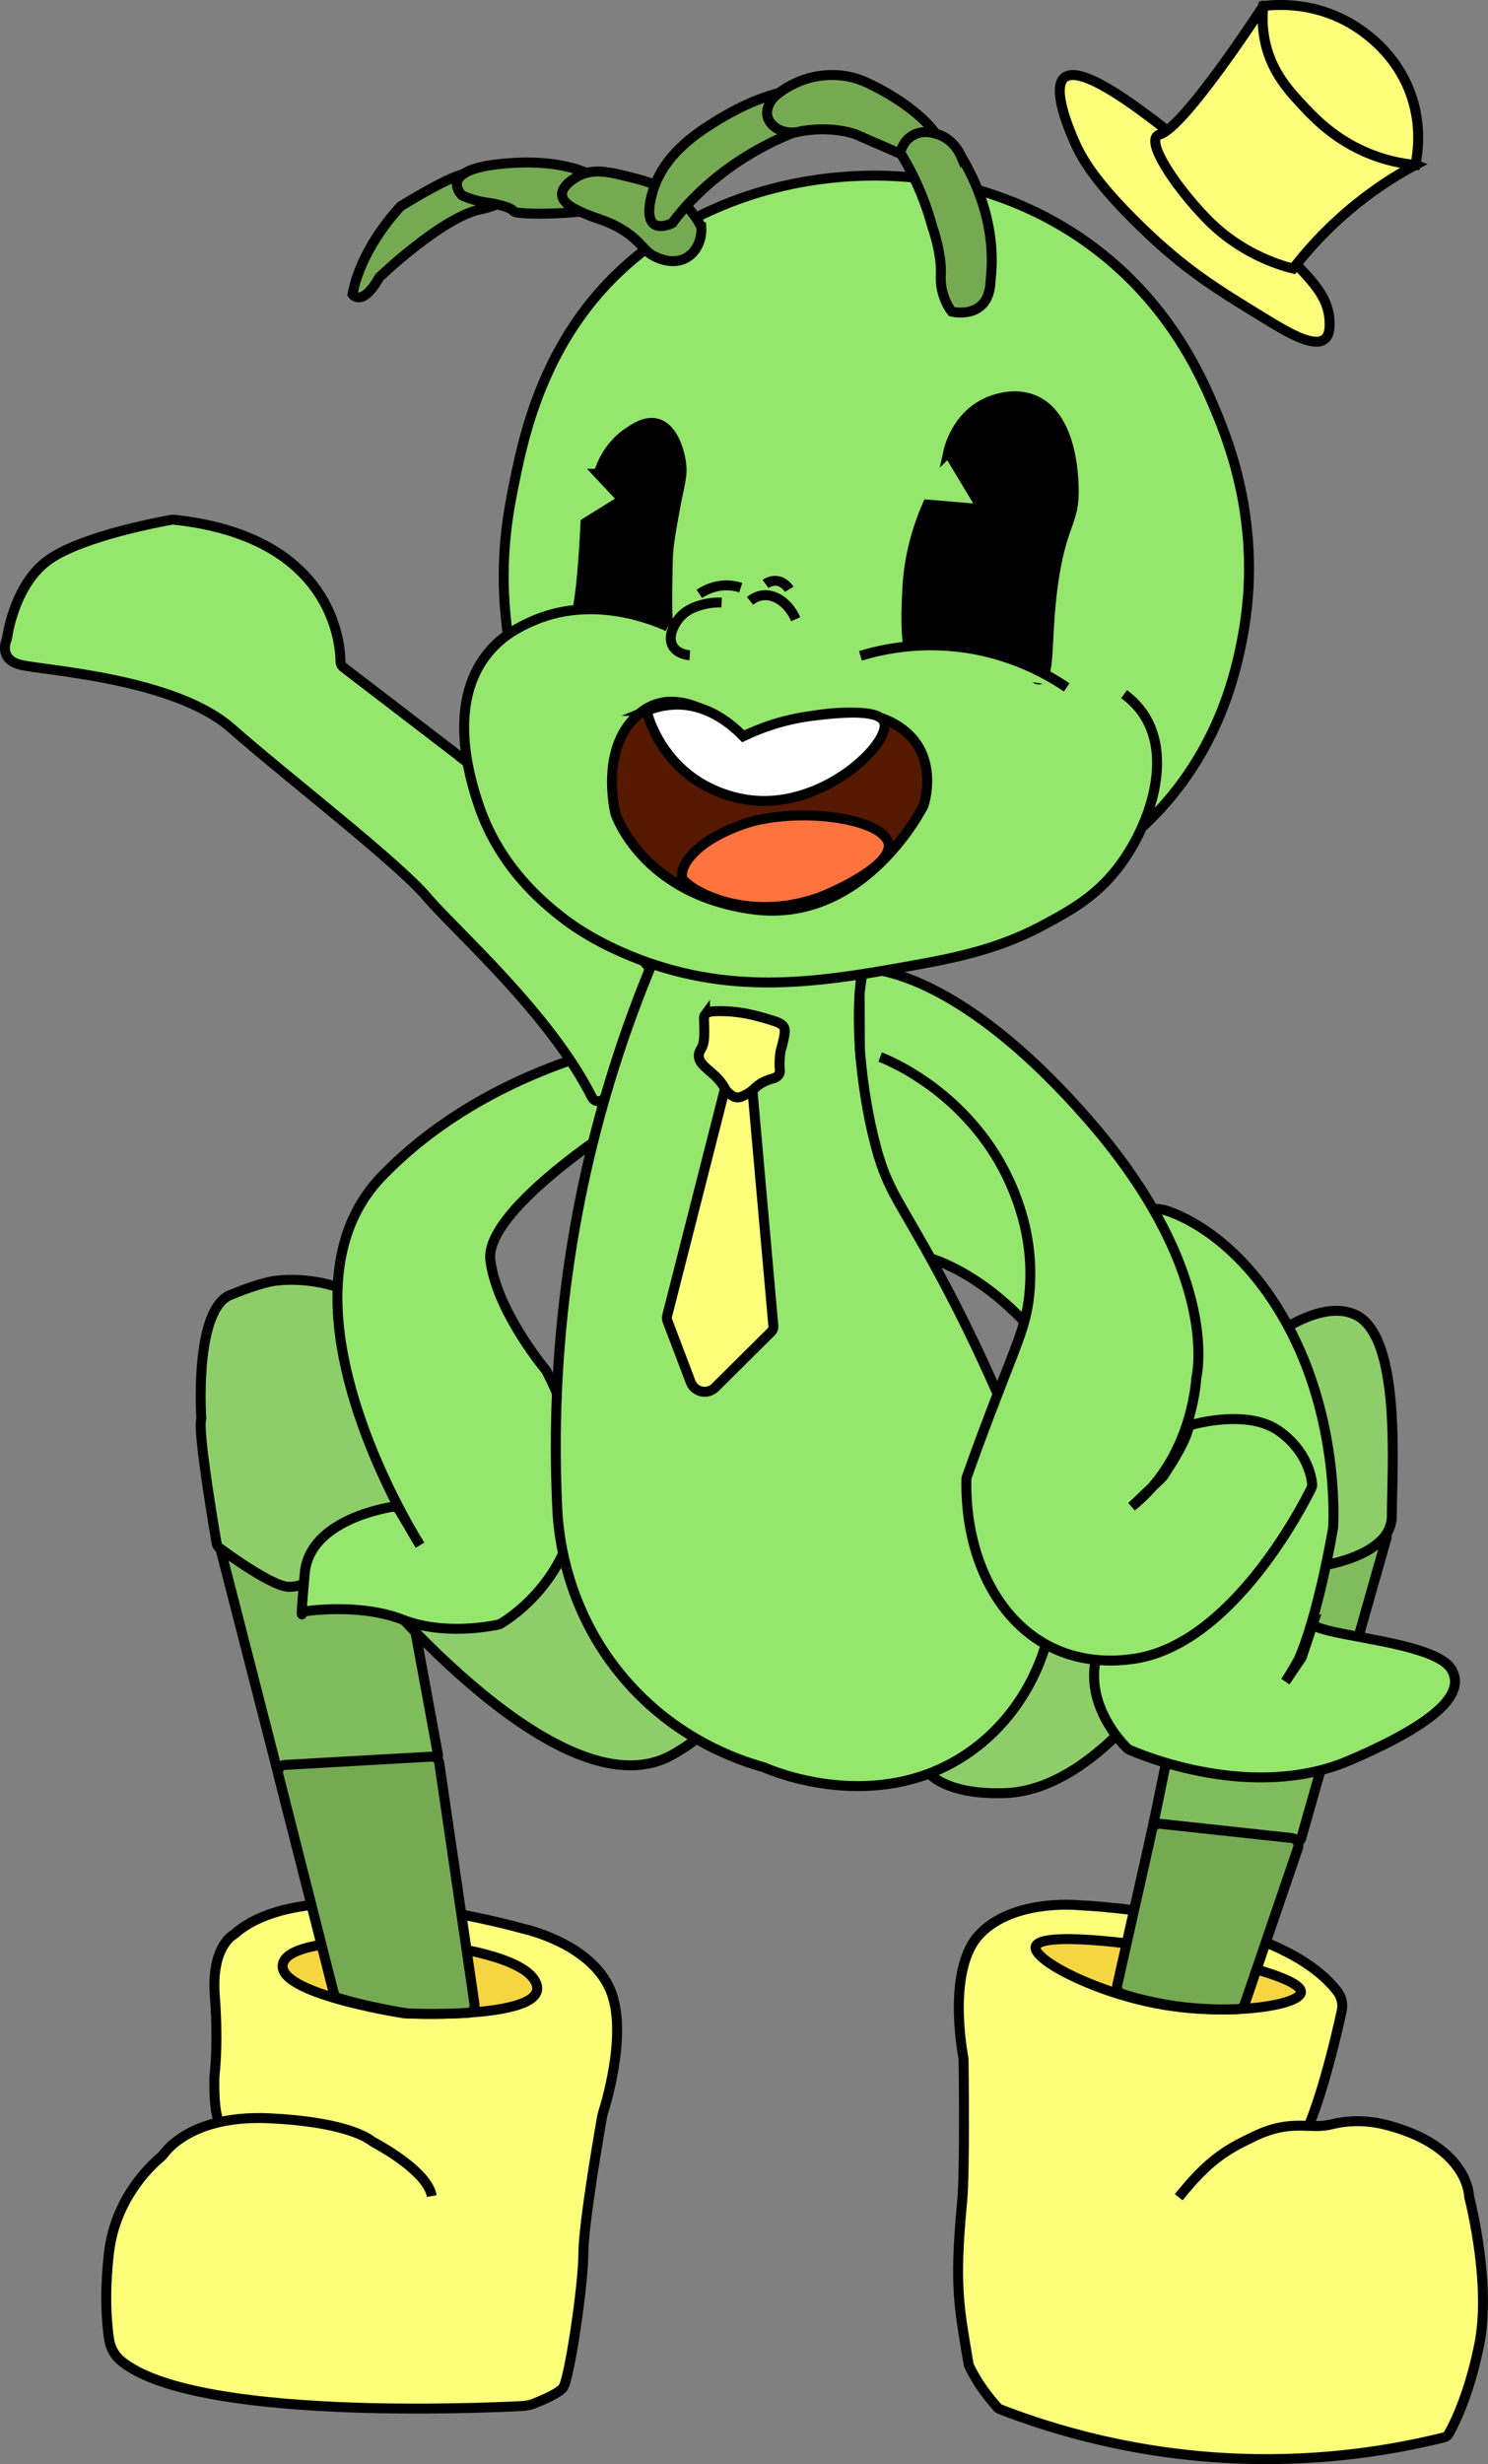 <?xml version="1.0" encoding="UTF-8"?>
<svg id="Camada_2" data-name="Camada 2" xmlns="http://www.w3.org/2000/svg" viewBox="0 0 449.6 744.21">
  <rect x="0" y="0" width="449.6" height="744.21" fill="#808080" stroke="none"/>
  <defs>
    <style>
      .cls-1 {
        fill: #ff733f;
      }

      .cls-1, .cls-2, .cls-3, .cls-4, .cls-5, .cls-6, .cls-7, .cls-8, .cls-9, .cls-10 {
        stroke: #000;
        stroke-miterlimit: 10;
        stroke-width: 3px;
      }

      .cls-2 {
        fill: #80bc5c;
      }

      .cls-4 {
        fill: #fbff7a;
      }

      .cls-5 {
        fill: #551900;
      }

      .cls-6 {
        fill: #75aa53;
      }

      .cls-7 {
        fill: #f5d642;
      }

      .cls-8 {
        fill: #fff;
      }

      .cls-9 {
        fill: #94e66c;
      }

      .cls-10 {
        fill: #8dce6a;
      }
    </style>
  </defs>
  <g id="corpo">
    <g id="perna_esquerda" data-name="perna esquerda">
      <path class="cls-4" d="m130.46,663.26c-1.19-7-14.11-14.39-17.32-16.13-.41-.22-.79-.47-1.16-.74-1.77-1.28-9.26-5.61-30.53-6.62-21.03-1-29.56,7.68-31.74,10.47-.44.57-.93,1.09-1.48,1.56-3.1,2.63-13.41,12.47-15.29,28.48-1.5,12.84-.65,21.9.05,26.39.39,2.51,1.68,4.8,3.65,6.41,21.91,18.02,108.32,14.26,121.3,13.58,1.12-.06,2.22-.29,3.27-.7,2.61-1.01,7.56-3.1,8.92-4.84,1.87-2.38,6.13-30.98,6.13-40.51,0-8.68,4.79-36.39,5.66-41.3.08-.47.19-.93.34-1.38,1.26-4,7.68-25.82,1.67-38-6.64-13.45-25.96-17.45-25.96-17.45,0,0-64.6-18.64-87.32,1.79,0,0-6.89,3.45-5.74,18.51,1,13.14.16,21.82-.07,23.81-.04.34-.06.67-.07,1.01-.04,2.31-.09,10.96,1.53,13.31"/>
      <path class="cls-4" d="m356.16,663.6c9.1-11.38,14.54-14.44,22.81-18.38,11.4-5.45,16.62-1.93,23.34-3.62,8.28-2.09,15.22-.2,17.4.39,22.59,6.13,24.08,19.53,24.18,21.26,0,.14.03.26.06.4.64,2.51,6.54,26.62,3.03,44.29-3.07,15.44-7.74,24.48-9.26,27.14-.3.53-.8.91-1.39,1.06-15.29,3.8-36.24,7.28-61.11,6.45-31.28-1.05-56.43-8.51-73.02-14.93-.34-.13-.63-.34-.87-.61-2.58-2.95-5.91-7.01-8.51-12.51-.09-.2-.16-.41-.19-.63-2.67-16.48-4.46-22.57-1.92-48.95.87-9.07.47-40.3.43-43.04,0-.13-.01-.25-.04-.37-.45-2.36-4.93-27.26,5.02-37.5,10.14-10.43,28.91-8.73,30.01-8.62.04,0,.07,0,.11,0,2.06.09,60.03,2.75,77.87,26.07,1.28,1.67,1.73,3.83,1.28,5.89-1.47,6.75-5.32,23.3-9.78,34.21"/>
      <path class="cls-7" d="m85.95,592c-5.68,9.39,33.61,15.67,36.13,16.07.08.01.16.02.25.02,2.65.11,47.37,1.77,38.94-10.42s-69.45-15.37-75.32-5.67Z"/>
      <path class="cls-2" d="m87.87,550.61c.08.33.24.63.46.88,1.99,2.34,12.69,13.88,24.43,6.75,11.7-7.11,18.24-23.9,19.45-27.24.14-.38.17-.78.1-1.17l-10.1-54.95c-.16-.85-.79-1.54-1.63-1.76l-52.76-14c-1.65-.44-3.17,1.06-2.74,2.72l22.79,88.77Z"/>
      <path class="cls-10" d="m198.99,491.54c.21.25.46.46.75.6,4.22,2.05,36.91,19.02,3.39,37.85-32.33,18.17-87.23-46.67-97.41-59.21-.87-1.07-2.5-1.1-3.41-.07l-3.19,3.62c-.1.12-.21.22-.34.31-1.07.79-6.5,4.62-11.39,4.62s-17.82-9.35-21.06-11.72c-.47-.34-.78-.85-.88-1.42-.92-5.35-5.65-33.37-4.68-37.37.05-.2.05-.41.04-.61-.22-3.75-1.55-32.79,8.79-37.03,11.06-4.53,14.55-4.36,14.55-4.36,0,0,16.43-2.47,31.57,9.11,14.55,11.11,78.21,89.46,83.26,95.68Z"/>
      <path class="cls-6" d="m102.35,603.5c6.78,2.01,14.64,3.63,20.64,4.55.09.01.17.02.26.03,5.25.23,11.82.22,18.04-.16,1.31-.08,2.28-1.26,2.09-2.56l-1.4-9.57-9.26-63.34c-.17-1.15-1.18-1.98-2.34-1.91l-44.27,2.5c-1.41.08-2.39,1.42-2.04,2.79l15.15,59.73,1.62,6.37c.19.76.77,1.37,1.52,1.6Z"/>
    </g>
    <g id="perna_direita" data-name="perna direita">
      <path class="cls-7" d="m393.09,601.7c.47-5.16-33.39-11.68-35.74-12.13-15.84-3-43.27-6.2-44.43-1.66-1.01,3.99,18.24,14.03,38.17,17.49,20.19,3.5,41.63.34,42-3.7Z"/>
      <path class="cls-2" d="m347.04,558c-.1.5-.04,1.02.2,1.47,1.49,2.89,7.7,13.64,18.29,15.63,11.38,2.13,25.4-16.64,27.35-19.34.15-.21.26-.44.33-.69l25.7-90.45c.41-1.43-.67-2.85-2.15-2.85h-22.95c-.76,0-1.47.39-1.88,1.02l-36.9,57.06c-.15.23-.26.49-.31.77l-7.68,37.39Z"/>
      <path class="cls-10" d="m276.4,519.66c-.28.31-.47.69-.54,1.1-.64,3.68-2.26,21.72,27.71,20.8,31.21-.96,57.36-47.49,60.6-53.49.23-.42.58-.75,1-.95l27.56-13.13c.24-.11.49-.18.75-.21,3.31-.3,27.07-2.95,27.07-16.01,0-14.04,3.06-54.3-11.11-60.73s-36.38,15.92-36.38,15.92l-96.65,106.69Z"/>
      <path class="cls-6" d="m352.12,605.4c7.84,1.36,15.47,1.66,21.96,1.39.92-.04,1.71-.65,2.01-1.51l16.11-47.2c.46-1.36-.45-2.79-1.88-2.95l-39.77-4.31c-1.13-.12-2.18.62-2.43,1.74l-10.55,47.05c-.25,1.13.39,2.28,1.5,2.62,4.06,1.27,8.47,2.37,13.06,3.17Z"/>
    </g>
    <path class="cls-9" d="m269.27,303.43s52.33,26.67,78.33,60.78c.37.48.91.79,1.51.86l2.19.26c.11.01.21.03.31.06,1.99.53,21.9,6.45,37.28,34.55,15.65,28.58,14.05,59.3,13.92,61.42,0,.08-.01.15-.03.22-.31,1.83-4.53,26.33-10.4,39.62-.03.07-.06.13-.1.2-.36.64-2.39,4.27-3.9,6.48l4.74-7.02c.11-.17.2-.35.27-.54l3.41-10.18s-2.68,1.13,10.51,3.6c13.19,2.47,28.09,4.94,31.32,10.55,3.23,5.62.09,14.13-30.89,27.4-29.16,12.5-62.69-1.55-66.53-3.24-.25-.11-.47-.26-.66-.45-1.85-1.82-11.6-12.14-9.74-25.25s19.1-46.18,22.91-53.41c.44-.84.31-1.87-.34-2.56l-39.87-43.02s-.08-.08-.11-.13c-1.05-1.34-18.73-23.5-42.16-25.81-22.12-2.18-27.11-43.01-27.79-49.91-.06-.63.14-1.24.56-1.71,6.96-7.74,13.92-15.48,20.88-23.22.7-.78,1.85-.97,2.76-.46.54.3,1.09.61,1.63.91Z"/>
    <path class="cls-9" d="m201.07,316.69c.87-1.64-.52-3.57-2.35-3.26-13.31,2.23-53.92,11.3-83.41,41.91-26.7,27.72-7.06,76.13,4.6,98.86,3.95,7.7,6.98,12.46,6.98,12.46l-6.21-10.48c-.47-.8-1.39-1.23-2.3-1.07-5.63.98-24.99,5.41-26.3,20.02-1.53,17.11-.64,11.62-.64,11.62,0,0,16.85-2.81,30.26,2.43,12.24,4.78,26.5,2,28.89,1.48.24-.05.45-.14.66-.26,3.78-2.22,40.15-25.23,13.89-76.27-.08-.15-.17-.29-.28-.42-1.59-1.93-14.77-18.29-16.69-33s36.39-39.52,41.21-42.58c.33-.21.59-.5.77-.84l10.93-20.6Z"/>
    <path class="cls-9" d="m142.2,231l-38.43-29.45c-.54-.42-.87-1.05-.88-1.74-.08-6.21-2.86-37.84-50.41-42.85-.21-.02-.43-.02-.64.02-3.02.53-26.6,4.86-36.79,11.86s-12.57,21.59-12.9,23.78c-.03.18-.07.35-.14.52-.47,1.16-2.09,6.25,4.53,7.73,7.49,1.67,46.3,4.06,63.32,19.03s50.04,40.32,59.23,51.14c8.7,10.24,36.95,34.91,49.75,60.33.84,1.66,3.23,1.61,4.02-.08l15.83-34.15c.37-.81.24-1.75-.35-2.42l-55.83-63.42c-.1-.11-.2-.21-.32-.3Z"/>
    <path class="cls-9" d="m203.92,278.05c-.79.08-1.49.57-1.82,1.29-8.36,18.35-16.75,40.61-23.13,66.47-10.76,43.61-11.99,82.03-10.55,110.64.41,7.33,2.6,29.72,19.91,50.21,15.68,18.56,34.8,24.96,42.23,27.02.1.03.19.06.29.1,2.84,1.26,34.2,14.34,61.4-4.14,22.54-15.31,32.36-45.59,22.98-73.79-11.11-31.18-22.82-55.12-31.66-71.49-11.47-21.26-15.17-24.33-18.78-37.53-4.59-16.81-10.25-54.47,2.51-72.9.69-1,1.91-2.62-63.39,4.12Z"/>
    <g id="gravata">
      <path class="cls-4" d="m226.88,324.78c.07.18.1.37.12.55,2.22,25.01,4.44,50.03,6.66,75.04.08.7-.16,1.39-.66,1.88l-16.9,16.78c-2.32,2.31-6.25,1.46-7.41-1.6l-7.05-18.57c-.17-.46-.2-.96-.06-1.44,6.24-24.51,12.48-49.02,18.71-73.53.17-.66.63-1.23,1.26-1.49s1.43-.45,2.37-.25c1.36.29,2.48,1.29,2.97,2.62Z"/>
      <path class="cls-4" d="m213.01,306.5c.72-.96,2.12-1.07,3.45-1.11,4.14-.11,7.43.45,8.94.72,0,0,3.39.61,8.47,2.26,1.27.41,2.53.86,3.06,2,.13.27.42.9-.21,3.74-.66,2.97-.82,2.73-.98,4.04-.32,2.73-.17,4.34-.17,4.34.07.71.17,1.28-.14,1.89-.42.83-1.33,1.2-1.99,1.38-1.67.42-2.86,1.04-3.65,1.54-1.91,1.21-2.26,2.21-4.35,3.27-1.21.61-2.13,1.07-3.19.81-1.13-.28-2.22-1.32-2.67-1.8-.14-.15-.25-.31-.35-.49-.84-1.59-1.74-2.69-2.43-3.41-2.05-2.17-4.95-3.91-5.51-5.84-.15-.51-.16-1-.14-1.29,0-.17.04-.34.09-.49.18-.58.4-1,.55-1.22,1.08-1.6,1.04-3.82.99-6.93-.04-2.36-.22-2.81.23-3.41Z"/>
    </g>
    <path class="cls-9" d="m265.95,319.26s32.17,11.57,42.72,47.32c1.06,3.6,3.62,13.05,2.27,25.03-1.03,9.17-3.76,14.24-11.8,35.39-3.08,8.1-5.49,14.76-7.02,19.06-.08.23-.13.48-.13.73-.42,22.68,9.02,42.19,25.09,50.44,10.75,5.51,21.21,4.35,25.13,3.82,29.84-3.99,51.45-46.35,54.04-51.63.18-.37.26-.78.22-1.2-.22-2.29-1.6-10.06-10-16.02-8.25-5.85-21.57-3.12-25.91-2.01-.79.2-1.41.82-1.6,1.61-1.1,4.55-6.67,12.82-7.6,14.17-.09.13-.18.24-.3.35l-9.11,8.69c17.56-13.84,19.35-36.37,19.48-38.55,0-.11.02-.22.05-.33.55-2.44,6.46-33.41-33.06-78.48-34.36-39.19-58.51-44.36-65.57-44.99-1.19-.11-2.24.76-2.4,1.94l-.7,5.26c-.01.1-.02.2-.02.31l.09,16.55c0,.06,0,.11,0,.17.08,1.05.17,2.09.25,3.14"/>
  </g>
  <g id="cabeça">
    <g id="boné">
      <path class="cls-4" d="m375.57,62.07c-13.33-13.72-20-20.57-27.06-25.87-6.61-4.96-22.18-16.64-26.89-12.77-3.94,3.24,1.52,15.87,2.89,19.06,2.1,4.86,6.02,12.2,20.09,25.87,13.64,13.26,22.81,18.84,38.81,28.6,6.38,3.89,13.71,8.01,16.85,5.45,1.71-1.39,1.53-4.23,1.43-5.85-.45-7.19-5.47-11.95-12.32-19.18-9.68-10.22-1.8-2.99-13.79-15.32Z"/>
      <path class="cls-4" d="m350.38,40.62c-4.88,1.33,4.58,15.47,13.96,25.19,10.09,10.46,21.5,14.07,26.38,15.32,3.98-5.17,9.39-11.28,16.51-17.36,7.39-6.31,14.53-10.8,20.43-13.96-1.68-.61-4.06-1.54-6.81-2.89-3.1-1.52-16.56-8.43-28.09-24.68-7.47-10.53-11.81-21.77-11.06-20.43,0,0-23.83,36.77-31.32,38.81Z"/>
      <path class="cls-4" d="m405.08,5.52c-9.87-4.69-19.05-4.22-23.38-3.7-.27,2.59-.4,6.4.55,10.81,2.01,9.34,7.49,15.13,12.13,20.04,3.37,3.57,10.3,10.72,21.83,14.68,4.55,1.56,8.56,2.19,11.45,2.47.79-3.84,1.8-11.49-1.02-20.26-5.09-15.8-18.62-22.65-21.55-24.04Z"/>
    </g>
    <g id="rosto">
      <path class="cls-9" d="m284.16,54.75c10.15,1.79,27.36,6.33,44.6,18.72,24.38,17.52,34.23,40.24,38.47,50.38,4.05,9.67,14.52,35.69,8.17,68.77-1.75,9.1-6.32,31.42-24.51,51.4-24.87,27.32-57.99,31.4-71.15,33.02-10.67,1.31-73.78,7.76-106.55-34.38-17-21.85-19.64-48.79-20.43-56.85-1.74-17.76.92-31.55,2.38-38.81,2.62-13.05,7.52-37.38,25.53-58.21,26.4-30.53,69.34-40.06,103.49-34.04Z"/>
      <path class="cls-3" d="m180.84,143.09c.92-2.93,3.2-8.48,8.68-12.26,2.26-1.55,5.59-3.84,9.02-2.89,5.44,1.51,6.93,9.99,7.15,11.23.8,4.54-.39,6.65-2.04,16-1.2,6.76-1.79,10.14-1.87,13.96-.24,11.62-.35,17.42.34,21.11.09.45.27,1.35-.17,2.21-1.71,3.4-10.65,1.94-12.09,1.7-1.51-.25-13.8-2.26-15.15-8.85-.23-1.12-.07-2,0-2.38.77-4.35,1.55-11.82,2.21-25.02l11.23-6.98-7.32-7.83Z"/>
      <path class="cls-9" d="m201.78,189.22c-4.46-2.01-23.09-9.82-41.53-1.36-3.03,1.39-8.44,3.94-12.94,9.53-12.36,15.35-5.19,37.91-3.06,44.6,6.24,19.63,19.93,30.67,25.53,35.06,2,1.57,10.82,8.34,25.87,13.62,29.1,10.21,54.86,5.53,83.4.34,15.89-2.89,26.41-6.28,36.77-11.91,7.52-4.09,14.87-8.09,21.45-16.34,9.76-12.24,17.18-33.02,8.51-46.64-1.99-3.13-4.4-5.2-6.13-6.47"/>
      <path class="cls-3" d="m286.5,136.58c.23-1.07,2.5-10.99,11.96-15.11,1.12-.49,7.71-3.35,14.09-.6,11.22,4.84,11.77,22.76,11.87,26.3.31,10.29-3.14,10.33-5.78,26.19-2.9,17.47-1.01,31.2-4.52,31.85-.63.12-1.07-.25-2-.85-5.8-3.74-11.91-4.45-17.57-5.11-6.8-.79-10.47.42-13.02-1.53-.39-.3-1.68-1.38-3.32-1.28-1.46.09-1.95,1.03-2.55.94-1.73-.27-2.18-8.75-1.45-20.57.62-10.02,3.46-18.49,6.04-24.41,5.54.47,11.08.94,16.62,1.4-3.45-5.74-6.91-11.49-10.36-17.23Z"/>
      <path class="cls-9" d="m259.99,198.07c6.1-1.85,16.49-4.15,29.28-2.72,15.99,1.78,27.44,8.46,33.02,12.26"/>
      <path class="cls-5" d="m224.59,222.58c-.68.17-17.36-17.53-30.64-7.66s-8,30.81-8,30.81c0,0,8,24.51,41.7,28.94s51.4-31.37,51.4-31.37c0,0,6.13-17.65-10.38-25.48s-44.09,4.77-44.09,4.77Z"/>
      <path class="cls-8" d="m195.35,214.71c.83,3.02,4.02,13.14,14.18,20.38,1.58,1.13,10.19,7.08,22.2,6.81,20.22-.46,37.67-18.27,35.36-23.87-1.73-4.2-14.98-2.63-21.27-1.88-9.34,1.11-16.63,4-21.24,6.22-.2-.2-.51-.52-.91-.89-2.12-2-8.35-7.87-17.22-8.6-2.17-.18-6.2-.19-11.11,1.83Z"/>
      <path class="cls-1" d="m251.14,269.56c-3.33,1.53-10.68,4.45-20.44,4.37-15.05-.12-24.46-7.27-24.62-8.96-.11-1.15.19-2.25.19-2.25s.16-.59.44-1.16c4.75-9.5,21.11-13.62,21.11-13.62,17.09-4.12,39.59-.15,40.68,6.98.96,6.22-14.63,13.38-17.36,14.64Z"/>
      <path class="cls-9" d="m226.63,181.48c1.67-1.33,3.18-1.63,4-1.7,3.75-.35,7.72,2.52,9.79,7.23"/>
      <path class="cls-8" d="m231.31,176.37c.39-.28,1.52-1.01,3.06-.94,2.58.12,3.97,2.35,4.09,2.55"/>
      <path class="cls-9" d="m218.04,181.99c-1.09-.06-2.67-.04-4.51.34-1.85.39-6.37,1.33-8.94,5.19-.57.86-3.08,4.64-1.28,7.66,1.44,2.41,4.62,2.69,5.11,2.72"/>
      <path class="cls-8" d="m223.82,177.48c-1.02-.33-2.32-.63-3.83-.68-4.16-.15-7.31,1.64-8.68,2.55"/>
    </g>
    <g id="chifre_esquerda" data-name="chifre esquerda">
      <path class="cls-6" d="m141.82,52.88s.26-3.4-20.68,9.36c0,0-11.83,11.91-14.64,26.64,0,0,2.89,4.17,8.09-5.11,0,0,18.81-18.04,30.47-20.51,11.66-2.47,6.89-6.46,6.89-6.46l-10.13-3.93Z"/>
      <path class="cls-6" d="m179.61,53.48s-8.26-5.96-28.09-4c-19.83,1.96-11.91,9.53-11.91,9.53,0,0,3.57,1.79,8.43,2.3,0,0,6.21,1.02,7.15,2.47s24.51.68,25.11-1.11c.6-1.79-.68-9.19-.68-9.19Z"/>
      <path class="cls-6" d="m211.89,68.54c-.95-1.83-2.53-4.42-5.08-6.95-5.26-5.21-11.15-6.77-16.56-8.12-6.07-1.52-11.05-2.76-15.74-.17-.49.27-4.94,2.72-4.68,5.57.17,1.91,1.74,4.09,11.62,7.43,5.22,1.77,8.55,4.19,10.64,6.11,2.53,2.32,3.27,3.93,6.02,5.19,1.07.49,5.37,2.45,9.26.26,3.04-1.72,4.77-5.38,4.53-9.32Z"/>
    </g>
    <g id="chifre_direita" data-name="chifre direita">
      <path class="cls-6" d="m236.07,27.9c-.42.65-.97,1.64-1.38,2.93-.38,1.22-1.07,3.42-.34,5.21.89,2.17,3.79,3.5,7.13,3.41,0,0-23.05,7.39-38.37,27.94,0,0-3.52,1.82-5.54.28-2.57-1.97-.89-7.91-.36-9.78,3.18-11.08,13.25-17.61,18.35-20.82,3.94-2.48,11.73-7.06,20.5-9.17Z"/>
      <path class="cls-6" d="m282.98,40.78s-4.69-8.04-20.91-15.76c-3.15-1.5-7.5-2.74-13.1-2.25-7.17.63-12.25,4.18-14.51,6-1.96,1.77-3.07,4.24-2.56,6.41.77,3.29,5.27,5.91,10.24,4.42,6.92-1.12,12.17-.32,15.87.75,0,0,13.82,5.99,13.82,5.99h0s4.64-6.81,11.15-5.56Z"/>
      <path class="cls-6" d="m290.42,47.26c-.36-.84-2.25-5.03-6.86-6.63-1.13-.39-4.79-1.66-8.07.45-2.5,1.61-3.28,4.21-3.48,5.01,1.16,1.88,2.31,3.91,3.43,6.1,2.97,5.85,4.94,11.41,6.26,16.3,0,0,2.93,8.03,2.57,14.62-.36,6.6,3.3,11.01,3.3,11.01,0,0,11.35,2.81,11.73-9.33.16-1.4.27-2.84.33-4.33.47-13.65-4.38-25.14-9.2-33.22Z"/>
    </g>
  </g>
</svg>